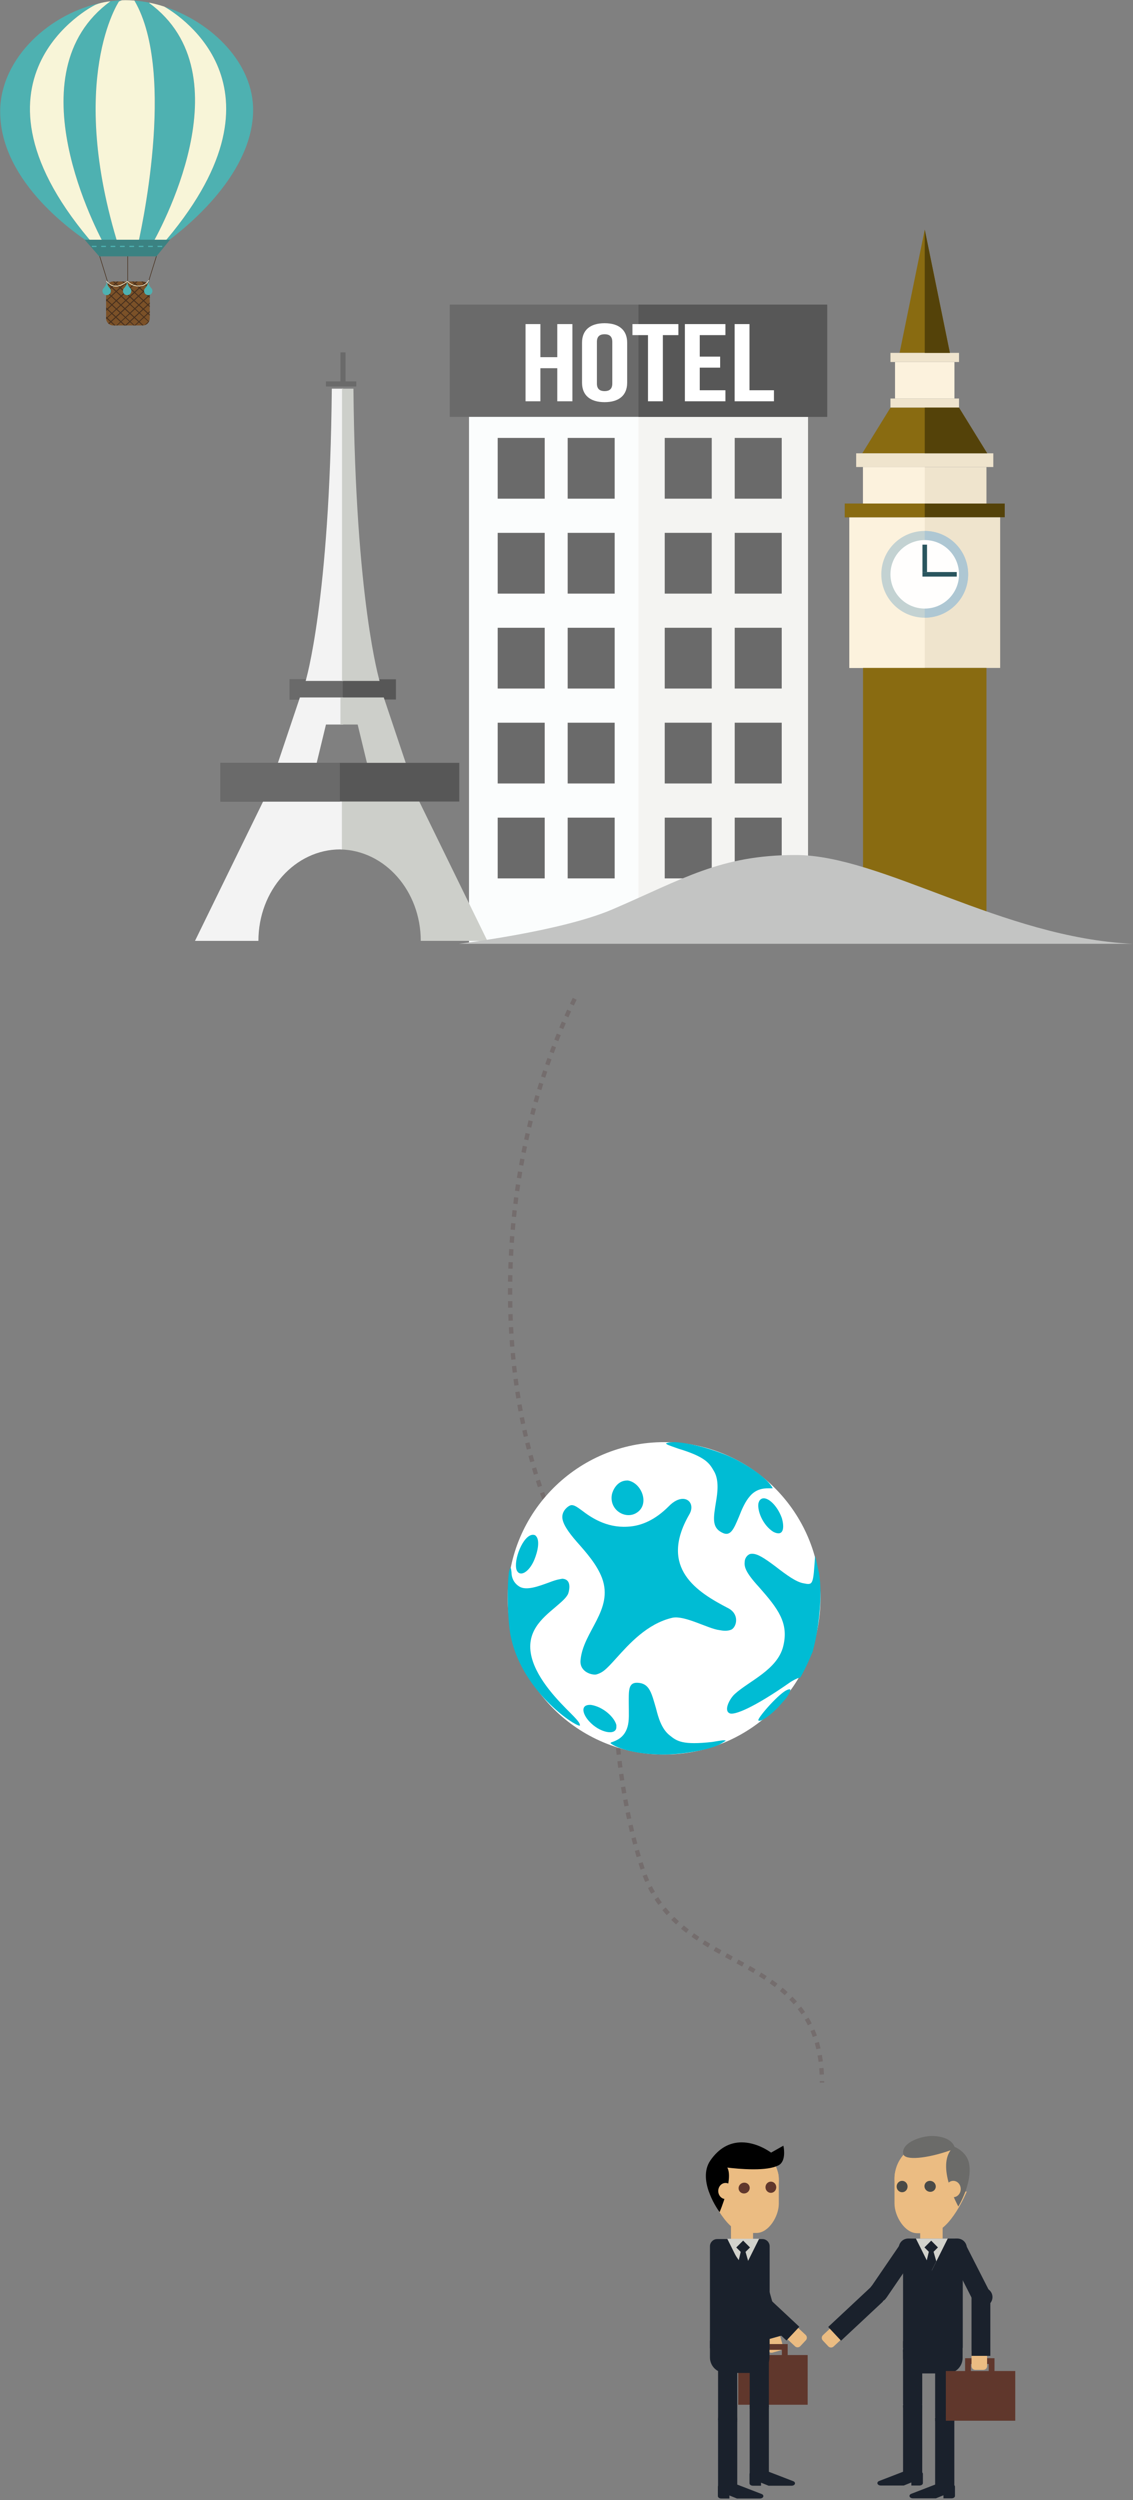 <?xml version="1.0" encoding="UTF-8"?>
<svg width="523px" height="1154px" viewBox="0 0 523 1154" version="1.1" xmlns="http://www.w3.org/2000/svg" xmlns:xlink="http://www.w3.org/1999/xlink">
    <rect x="0" y="0" width="523" height="1154" fill="#808080" stroke="none"/>
    <!-- Generator: Sketch 41.2 (35397) - http://www.bohemiancoding.com/sketch -->
    <title>Group 9</title>
    <desc>Created with Sketch.</desc>
    <defs>
        <path d="M144.364,69.752 C144.364,79.272 142.689,89.848 140.685,96.963 L140.384,97.566 C139.183,100.567 137.378,104.47 135.873,107.171 C135.573,107.774 135.269,108.37 134.969,108.673 C133.163,108.973 130.457,110.775 130.457,110.775 C113.312,122.781 104.593,126.082 102.488,125.182 C99.478,123.983 102.488,118.278 104.894,116.177 C111.511,110.172 124.444,105.07 127.15,94.262 C129.856,83.455 124.744,76.851 116.022,66.942 C109.405,59.742 109.105,57.337 109.405,54.936 C109.405,54.636 109.705,52.535 111.811,51.632 C112.146,51.56 112.484,51.522 112.833,51.522 C115.307,51.522 118.269,53.393 123.54,57.337 C128.956,61.54 133.163,64.545 136.473,65.144 C140.985,66.043 140.985,66.043 141.886,52.235 L141.886,52.535 C142.49,54.936 143.094,57.94 143.691,60.338 C144.159,63.218 144.364,66.42 144.364,69.752 L144.364,69.752 L144.364,69.752 Z M1.12819681e-11,70.875 C1.59143508e-06,66.843 0.168,62.998 0.524,60.038 C0.841,58.774 1.076,58.006 1.269,58.006 C1.445,58.006 1.587,58.622 1.728,60.038 C1.728,62.743 2.929,65.144 5.335,66.643 C8.646,68.744 14.662,66.346 18.87,64.841 C22.78,63.342 23.681,63.342 25.19,63.042 C30.298,63.342 27.896,69.947 27.896,69.947 C26.991,72.048 24.285,74.15 21.879,76.251 C15.863,81.353 8.045,87.658 11.051,99.368 C13.758,109.872 23.681,119.777 29.097,125.182 C33.308,129.385 33.308,129.985 33.308,130.887 C30.902,131.187 5.636,114.378 1.128,88.257 C0.398,83.712 9.76341267e-06,77.073 1.79702132e-10,70.876 L0,70.875 L1.12819681e-11,70.875 Z M73.01,0.599 C73.611,1.202 73.611,1.202 78.726,3.004 C91.656,6.904 93.165,9.908 95.267,13.508 C97.676,17.711 96.772,23.716 96.171,27.316 C94.966,34.823 94.065,39.326 98.877,41.727 C102.788,43.829 104.293,40.225 106.695,34.524 C108.204,30.62 109.705,27.316 111.811,24.919 C115.118,21.015 119.332,21.315 121.134,21.315 L122.339,21.315 C120.233,17.112 112.411,11.707 105.494,8.106 C97.372,3.903 84.442,0.3 77.221,2.27373675e-13 C76.02,2.27373675e-13 74.215,2.27373675e-13 73.01,0.599 L73.01,0.599 Z M48.047,24.316 C46.842,31.523 54.664,36.026 59.776,32.422 C65.492,28.519 61.882,18.914 55.565,17.711 C55.42,17.705 55.275,17.701 55.137,17.698 C50.332,17.698 48.34,22.566 48.047,24.316 L48.047,24.316 Z M116.022,27.316 C116.022,27.62 115.722,27.919 115.722,28.219 C115.118,31.819 117.827,38.424 122.639,41.428 C127.451,43.829 127.751,39.326 126.546,35.123 C124.738,29.928 120.882,25.921 118.19,25.921 C117.303,25.921 116.543,26.352 116.022,27.316 L116.022,27.316 Z M74.215,29.721 C68.499,35.423 62.182,38.723 55.265,39.026 C45.337,39.626 38.123,34.524 34.209,31.523 C32.103,30.017 30.602,28.819 29.097,29.118 C27.896,29.421 25.19,31.523 25.19,34.524 C25.19,37.524 27.896,41.428 31.807,45.931 C36.318,51.036 41.13,56.435 43.532,62.743 C48.948,77.453 34.813,87.358 33.608,100.567 C33.008,106.269 39.325,107.774 41.13,107.171 C43.836,106.269 45.041,105.369 50.149,99.664 C55.865,93.36 64.287,83.755 76.02,81.054 C81.732,79.851 92.561,86.159 97.676,86.755 C99.178,87.059 101.587,87.358 103.389,86.456 C105.794,84.954 106.999,79.252 101.587,76.551 C87.749,69.347 69.403,58.237 83.838,33.321 C85.985,29.621 84.207,26.176 80.807,26.176 C78.964,26.176 76.645,27.189 74.215,29.721 L74.215,29.721 Z M4.134,59.139 C5.636,62.443 9.85,60.038 12.253,54.337 C13.758,50.733 15.263,44.732 12.556,42.93 C12.253,42.816 11.945,42.761 11.638,42.761 C7.089,42.761 2.443,54.64 4.134,59.139 L4.134,59.139 Z M55.865,120.68 C55.865,124.883 56.169,128.486 55.265,131.487 C53.76,136.589 49.852,137.788 48.347,138.391 C48.047,138.391 47.443,138.691 47.443,138.994 C51.357,141.995 60.677,143.796 68.198,144.096 C77.221,144.696 90.755,142.594 97.072,139.893 C98.277,139.29 99.782,138.391 100.682,137.788 C99.782,137.492 99.782,137.492 94.366,138.391 C80.832,139.893 78.125,138.091 74.815,135.39 C70.904,132.39 69.403,126.684 68.499,123.081 C66.396,115.877 65.492,111.371 60.08,111.075 C59.918,111.064 59.759,111.057 59.607,111.057 C55.586,111.057 55.865,114.892 55.865,120.68 L55.865,120.68 Z M128.352,114.675 C124.144,117.079 114.821,127.883 115.722,128.486 C116.923,129.385 122.639,125.182 126.847,120.08 C129.556,117.379 131.061,114.075 130.157,114.075 C129.556,114.075 128.956,114.378 128.352,114.675 L128.352,114.675 Z M37.519,128.786 C42.331,134.191 50.149,135.69 50.149,131.487 L50.149,130.588 C49.248,126.984 44.136,122.182 38.424,121.279 C38.261,121.269 38.106,121.265 37.958,121.265 C33.388,121.265 34.606,125.589 37.519,128.786 L37.519,128.786 Z" id="path-1"></path>
    </defs>
    <g id="Page-1" stroke="none" stroke-width="1" fill="none" fill-rule="evenodd">
        <g id="Group-9">
            <g id="Group">
                <path d="M43.32,2.598 C44.591,1.85 46.409,1.359 47.955,1.05 C23.293,5.709 0.081,26.764 0.081,51.502 C0.081,84.506 35.54,108.553 44.158,113.914 C-23.609,36.641 43.32,2.598 43.32,2.598" id="Fill-9" fill="#4EB1B1"></path>
                <path d="M48.773,114.157 L54.865,114.128 C30.7,36.687 54.917,0.667 54.917,0.667 C55.402,0.437 55.877,0.261 56.337,0.124 C54.061,0.197 51.779,0.415 49.502,0.78 C50.377,0.649 50.967,0.595 50.967,0.595 C5.508,33.714 45.207,107.736 48.773,114.157" id="Fill-10" fill="#4EB1B1"></path>
                <path d="M63.403,114.093 L69.481,114.064 C73.303,107.467 114.161,34.386 68.792,1.327 C68.792,1.327 68.772,1.252 69.21,1.284 C66.795,0.782 64.365,0.437 61.954,0.252 C62.012,0.278 62.068,0.3 62.068,0.3 C81.783,34.051 64.432,109.7 63.403,114.093" id="Fill-11" fill="#4EB1B1"></path>
                <path d="M74.336,113.545 C83.235,107.317 116.197,82.214 116.84,51.502 C117.305,29.358 97.805,10.158 75.811,3.038 C83.535,7.463 136.983,41.836 74.336,113.545" id="Fill-12" fill="#4EB1B1"></path>
                <path d="M48.773,114.157 C45.207,107.736 5.508,33.714 50.967,0.595 C50.967,0.595 50.377,0.649 49.502,0.78 C48.987,0.862 48.471,0.953 47.955,1.05 C46.409,1.359 44.591,1.85 43.32,2.598 C43.32,2.598 -23.609,36.641 44.158,113.914 C44.311,114.011 44.443,114.093 44.578,114.174 L48.773,114.157" id="Fill-13" fill="#F8F5D8"></path>
                <path d="M68.792,1.327 C114.161,34.386 73.303,107.467 69.481,114.064 L73.492,114.05 L73.435,114.167 C73.701,113.989 74.001,113.778 74.336,113.545 C136.983,41.836 83.535,7.463 75.811,3.038 C73.626,2.33 71.427,1.743 69.21,1.284 C68.772,1.252 68.792,1.327 68.792,1.327" id="Fill-14" fill="#F8F5D8"></path>
                <path d="M54.865,114.128 L63.403,114.093 C64.432,109.7 81.783,34.051 62.068,0.3 C62.068,0.3 62.012,0.278 61.954,0.252 C60.618,0.149 59.285,0.081 57.962,0.081 C57.42,0.081 56.878,0.108 56.337,0.124 C55.877,0.261 55.402,0.437 54.917,0.667 C54.917,0.667 30.7,36.687 54.865,114.128" id="Fill-15" fill="#F8F5D8"></path>
                <polyline id="Fill-16" fill="#47301E" points="73.579 114.259 73.305 114.259 68.178 130.745 68.457 130.745 73.598 114.216 73.579 114.259"></polyline>
                <polyline id="Fill-17" fill="#47301E" points="44.998 114.485 44.721 114.485 49.803 130.972 50.082 130.972 44.998 114.485"></polyline>
                <polygon id="Fill-18" fill="#47301E" points="58.809 130.822 59.074 130.822 59.074 114.335 58.809 114.335"></polygon>
                <polyline id="Fill-19" fill="#3B8282" points="72.207 118.328 45.801 118.328 39.098 110.657 78.48 110.657 72.207 118.328"></polyline>
                <path d="M42.401,114.024 L44.567,114.024 L44.567,113.461 L42.401,113.461 L42.401,114.024 Z M46.731,114.024 L48.896,114.024 L48.896,113.461 L46.731,113.461 L46.731,114.024 Z M51.061,114.024 L53.226,114.024 L53.226,113.461 L51.061,113.461 L51.061,114.024 Z M55.391,114.024 L57.557,114.024 L57.557,113.461 L55.391,113.461 L55.391,114.024 Z M59.722,114.024 L61.886,114.024 L61.886,113.461 L59.722,113.461 L59.722,114.024 Z M64.052,114.024 L66.216,114.024 L66.216,113.461 L64.052,113.461 L64.052,114.024 Z M68.381,114.024 L70.546,114.024 L70.546,113.461 L68.381,113.461 L68.381,114.024 Z M72.711,114.024 L74.876,114.024 L74.876,113.461 L72.711,113.461 L72.711,114.024 Z" id="Fill-20" fill="#4EB1B1"></path>
                <path d="M69.128,146.932 C69.128,148.749 67.646,150.235 65.834,150.235 L52.269,150.235 C50.458,150.235 48.975,148.749 48.975,146.932 L48.975,133.219 C48.975,131.402 50.458,129.915 52.269,129.915 L65.834,129.915 C67.646,129.915 69.128,131.402 69.128,133.219 L69.128,146.932" id="Fill-21" fill="#7B5128"></path>
                <path d="M66.265,134.248 C65.751,133.772 65.237,133.299 64.721,132.821 C65.328,132.253 65.931,131.688 66.53,131.129 C67.051,131.609 67.571,132.085 68.089,132.562 C67.487,133.12 66.877,133.682 66.265,134.248 Z M67.496,136 C67.733,136.221 67.967,136.44 68.203,136.661 C67.547,137.27 66.889,137.881 66.229,138.496 C65.578,137.89 64.923,137.281 64.264,136.668 C64.923,136.052 65.579,135.438 66.232,134.826 C66.654,135.218 67.077,135.611 67.496,136 Z M67.97,140.689 C67.531,141.096 67.089,141.502 66.649,141.909 C66.483,142.063 66.319,142.214 66.154,142.367 C65.587,141.842 65.019,141.313 64.444,140.776 C64.718,140.523 64.99,140.271 65.264,140.017 C65.593,139.713 65.924,139.409 66.253,139.104 C66.83,139.637 67.402,140.165 67.97,140.689 Z M67.976,144.649 C67.455,145.137 66.935,145.625 66.414,146.112 C65.818,145.556 65.211,144.989 64.599,144.417 C65.117,143.936 65.634,143.452 66.154,142.969 C66.77,143.536 67.379,144.096 67.976,144.649 Z M64.166,148.221 C64.151,148.207 64.137,148.195 64.123,148.181 C63.534,147.637 62.938,147.082 62.337,146.523 C62.442,146.425 62.546,146.328 62.653,146.231 C63.206,145.715 63.765,145.194 64.325,144.673 C64.942,145.241 65.553,145.802 66.155,146.355 C65.489,146.98 64.824,147.603 64.166,148.221 Z M62.105,150.152 C62.088,150.136 62.071,150.121 62.056,150.106 C61.466,149.557 60.869,148.998 60.265,148.436 C60.842,147.903 61.426,147.365 62.013,146.822 C62.619,147.379 63.218,147.931 63.808,148.476 C63.821,148.49 63.836,148.503 63.849,148.515 C63.264,149.067 62.682,149.611 62.105,150.152 Z M59.928,148.121 C59.36,147.592 58.788,147.057 58.211,146.52 C58.786,145.994 59.365,145.462 59.951,144.924 C60.531,145.457 61.106,145.987 61.677,146.512 C61.088,147.052 60.505,147.59 59.928,148.121 Z M58.11,149.791 C58.006,149.887 57.905,149.98 57.801,150.075 C57.232,149.546 56.658,149.011 56.077,148.47 C56.397,148.179 56.722,147.886 57.048,147.588 C57.336,147.323 57.629,147.054 57.922,146.788 C58.501,147.321 59.08,147.851 59.649,148.376 C59.13,148.853 58.617,149.326 58.11,149.791 Z M54.9,147.375 C54.541,147.043 54.177,146.707 53.816,146.373 C53.936,146.261 54.055,146.151 54.177,146.039 C54.659,145.595 55.148,145.141 55.64,144.688 C56.307,145.302 56.972,145.914 57.631,146.52 C57.016,147.095 56.408,147.664 55.81,148.221 C55.508,147.94 55.204,147.658 54.9,147.375 Z M53.47,146.055 C52.957,145.58 52.441,145.104 51.924,144.627 C52.265,144.318 52.609,144.006 52.956,143.69 C53.219,143.446 53.487,143.201 53.756,142.957 C54.269,143.429 54.785,143.902 55.298,144.374 C54.805,144.826 54.316,145.277 53.834,145.72 C53.712,145.832 53.592,145.943 53.47,146.055 Z M51.154,148.184 C50.637,147.703 50.12,147.223 49.601,146.739 C50.249,146.151 50.916,145.545 51.595,144.926 C52.112,145.406 52.625,145.882 53.14,146.358 C52.464,146.98 51.802,147.589 51.154,148.184 Z M50.731,143.526 C50.429,143.248 50.127,142.972 49.826,142.695 C50.173,142.371 50.523,142.045 50.878,141.716 C51.131,141.481 51.388,141.243 51.645,141.005 C52.175,141.496 52.707,141.988 53.238,142.479 C53.314,142.551 53.391,142.62 53.466,142.689 C52.853,143.261 52.248,143.825 51.656,144.379 C51.347,144.095 51.039,143.81 50.731,143.526 Z M49.647,138.544 C50.214,138.021 50.789,137.491 51.367,136.958 C51.394,136.982 51.419,137.008 51.446,137.032 C52.079,137.622 52.718,138.215 53.358,138.811 C52.784,139.348 52.213,139.88 51.651,140.406 C50.979,139.783 50.312,139.162 49.647,138.544 Z M49.553,134.702 C49.721,134.547 49.889,134.392 50.059,134.236 C50.547,133.781 51.038,133.323 51.529,132.865 C52.113,133.408 52.699,133.955 53.293,134.507 C53.311,134.524 53.33,134.542 53.349,134.56 C52.693,135.175 52.038,135.788 51.389,136.397 C50.772,135.828 50.158,135.261 49.553,134.702 Z M53.4,131.124 C53.995,131.684 54.599,132.25 55.204,132.82 C54.697,133.296 54.189,133.773 53.68,134.248 C53.662,134.232 53.644,134.215 53.627,134.197 C53.034,133.645 52.448,133.095 51.866,132.552 C52.376,132.077 52.887,131.601 53.4,131.124 Z M55.524,133.119 C55.566,133.158 55.607,133.196 55.648,133.235 C56.26,133.804 56.877,134.377 57.494,134.953 C56.982,135.427 56.475,135.9 55.968,136.372 C55.305,135.758 54.646,135.145 53.989,134.535 C54.501,134.064 55.013,133.592 55.524,133.119 Z M57.646,131.152 C58.3,131.76 58.958,132.372 59.62,132.985 C59.323,133.259 59.026,133.534 58.729,133.809 C58.425,134.091 58.122,134.372 57.818,134.654 C57.155,134.041 56.495,133.432 55.84,132.828 C56.443,132.269 57.044,131.71 57.646,131.152 Z M61.752,134.955 C61.448,135.239 61.142,135.525 60.839,135.811 C60.545,136.083 60.254,136.356 59.961,136.629 C59.359,136.074 58.757,135.519 58.157,134.966 C58.459,134.684 58.761,134.401 59.063,134.118 C59.359,133.842 59.654,133.565 59.95,133.29 C60.549,133.845 61.151,134.4 61.752,134.955 Z M62.259,131.135 C62.617,131.471 62.977,131.805 63.337,132.143 C63.578,132.364 63.817,132.587 64.059,132.81 C63.404,133.418 62.745,134.029 62.088,134.643 C61.487,134.086 60.888,133.528 60.289,132.974 C60.948,132.359 61.605,131.745 62.259,131.135 Z M62.147,138.647 C62.331,138.475 62.512,138.306 62.695,138.137 C63.111,137.749 63.526,137.358 63.94,136.971 C64.602,137.581 65.259,138.189 65.912,138.79 C65.586,139.096 65.258,139.403 64.932,139.709 C64.658,139.963 64.387,140.217 64.114,140.471 C63.463,139.867 62.808,139.257 62.147,138.647 Z M62.563,142.517 C63.076,142.04 63.592,141.566 64.11,141.087 C64.687,141.617 65.26,142.146 65.829,142.668 C65.308,143.15 64.788,143.632 64.272,144.111 C63.706,143.586 63.136,143.054 62.563,142.517 Z M61.099,143.872 C61.487,143.511 61.881,143.148 62.273,142.786 C62.851,143.318 63.426,143.846 63.995,144.368 C63.435,144.887 62.873,145.407 62.319,145.921 C62.213,146.019 62.108,146.115 62.002,146.212 C61.436,145.686 60.863,145.153 60.286,144.616 C60.558,144.368 60.827,144.12 61.099,143.872 Z M58.008,142.499 C58.131,142.387 58.254,142.273 58.377,142.159 C58.907,141.665 59.44,141.168 59.973,140.671 C60.636,141.28 61.296,141.887 61.951,142.49 C61.29,143.108 60.63,143.722 59.978,144.331 C59.326,143.723 58.669,143.113 58.008,142.499 Z M57.666,142.816 C58.328,143.428 58.989,144.037 59.644,144.641 C59.065,145.183 58.49,145.72 57.922,146.249 C57.267,145.638 56.607,145.023 55.946,144.405 C56.512,143.88 57.088,143.35 57.666,142.816 Z M55.798,141.081 C56.308,141.557 56.819,142.032 57.33,142.505 C56.752,143.038 56.176,143.567 55.608,144.089 C55.098,143.614 54.588,143.138 54.077,142.661 C54.644,142.14 55.218,141.613 55.798,141.081 Z M53.685,139.115 C54.286,139.675 54.89,140.237 55.492,140.797 C54.919,141.334 54.349,141.865 53.787,142.391 C53.712,142.32 53.637,142.251 53.562,142.18 C53.031,141.688 52.5,141.195 51.97,140.703 C52.535,140.179 53.108,139.65 53.685,139.115 Z M53.68,138.509 C53.01,137.892 52.344,137.277 51.681,136.667 C52.335,136.062 52.995,135.454 53.656,134.843 C54.315,135.451 54.977,136.063 55.64,136.679 C54.982,137.292 54.328,137.903 53.68,138.509 Z M57.628,138.514 C57.68,138.562 57.733,138.61 57.786,138.659 C57.127,139.273 56.474,139.883 55.825,140.488 C55.219,139.93 54.614,139.372 54.01,138.815 C54.662,138.212 55.319,137.604 55.981,136.991 C56.529,137.499 57.077,138.005 57.628,138.514 Z M58.107,138.36 C58.054,138.312 58.003,138.262 57.951,138.215 C57.402,137.704 56.855,137.196 56.307,136.688 C56.814,136.216 57.324,135.742 57.833,135.267 C58.43,135.824 59.03,136.381 59.629,136.938 C59.121,137.414 58.612,137.887 58.107,138.36 Z M59.642,140.366 C59.107,140.861 58.574,141.358 58.043,141.849 C57.919,141.964 57.796,142.077 57.672,142.192 C57.161,141.719 56.648,141.246 56.135,140.773 C56.423,140.506 56.715,140.241 57.006,139.973 C57.37,139.635 57.739,139.294 58.107,138.954 C58.62,139.426 59.132,139.897 59.642,140.366 Z M61.484,138.662 C60.972,139.136 60.461,139.61 59.952,140.08 C59.445,139.607 58.936,139.132 58.427,138.658 C58.936,138.189 59.445,137.717 59.956,137.243 C60.465,137.719 60.974,138.191 61.484,138.662 Z M63.781,140.782 C63.266,141.263 62.752,141.742 62.242,142.219 C61.592,141.611 60.937,141 60.279,140.387 C60.788,139.913 61.297,139.439 61.809,138.963 C62.469,139.573 63.125,140.18 63.781,140.782 Z M60.291,136.933 C60.585,136.661 60.878,136.391 61.171,136.119 C61.479,135.835 61.786,135.551 62.094,135.267 C62.605,135.739 63.115,136.21 63.626,136.68 C63.209,137.066 62.791,137.451 62.373,137.836 C62.19,138.006 62.007,138.176 61.823,138.346 C61.314,137.876 60.804,137.405 60.291,136.933 Z M64.397,133.123 C64.911,133.601 65.423,134.077 65.934,134.551 C65.277,135.157 64.616,135.767 63.953,136.378 C63.444,135.906 62.936,135.433 62.426,134.958 C63.086,134.346 63.745,133.733 64.397,133.123 Z M68.678,132.537 C68.776,132.444 68.872,132.354 68.97,132.263 C68.93,132.131 68.891,132 68.835,131.875 C68.69,132.009 68.546,132.143 68.399,132.278 C67.884,131.796 67.367,131.313 66.849,130.832 C67.031,130.661 67.21,130.495 67.39,130.326 C67.25,130.251 67.108,130.182 66.957,130.127 C66.813,130.26 66.67,130.392 66.524,130.527 C66.514,130.517 66.502,130.507 66.491,130.495 C66.283,130.304 66.076,130.111 65.869,129.919 C65.857,129.918 65.846,129.915 65.834,129.915 L65.214,129.915 C65.532,130.209 65.85,130.502 66.168,130.796 C66.179,130.806 66.19,130.817 66.201,130.826 C65.6,131.383 64.994,131.944 64.384,132.509 C64.142,132.286 63.902,132.064 63.659,131.84 C63.298,131.509 62.935,131.176 62.572,130.843 C62.906,130.531 63.236,130.224 63.566,129.915 L62.939,129.915 C62.925,129.928 62.909,129.942 62.895,129.956 C62.683,130.152 62.466,130.353 62.253,130.549 C62.022,130.338 61.793,130.127 61.563,129.915 L60.949,129.915 C61.28,130.223 61.609,130.529 61.939,130.838 C61.283,131.447 60.623,132.057 59.96,132.67 C59.297,132.058 58.635,131.447 57.979,130.843 C58.314,130.531 58.645,130.224 58.979,129.915 L58.319,129.915 C58.095,130.123 57.874,130.331 57.649,130.54 C57.42,130.329 57.198,130.124 56.97,129.915 L56.316,129.915 C56.649,130.226 56.98,130.534 57.318,130.848 C56.717,131.407 56.117,131.968 55.515,132.53 C54.903,131.964 54.295,131.404 53.694,130.849 C53.924,130.638 54.149,130.426 54.377,130.213 C54.483,130.114 54.589,130.014 54.697,129.915 L54.052,129.915 C53.825,130.127 53.597,130.338 53.369,130.549 C53.137,130.335 52.912,130.127 52.682,129.915 L52.269,129.915 C52.219,129.915 52.174,129.928 52.124,129.93 C52.441,130.225 52.755,130.521 53.076,130.821 C52.562,131.297 52.051,131.771 51.538,132.245 C51.026,131.765 50.522,131.291 50.019,130.822 C49.905,130.929 49.807,131.047 49.71,131.169 C50.203,131.628 50.698,132.09 51.201,132.558 C50.708,133.015 50.214,133.471 49.726,133.926 C49.556,134.083 49.386,134.238 49.217,134.393 C49.136,134.318 49.057,134.245 48.975,134.17 L48.975,135.237 C49.069,135.15 49.161,135.065 49.256,134.977 C49.857,135.542 50.465,136.113 51.079,136.688 C50.505,137.225 49.934,137.759 49.371,138.288 C49.326,138.248 49.281,138.206 49.237,138.165 C49.148,138.082 49.062,138.002 48.975,137.919 L48.975,138.538 C48.997,138.559 49.018,138.579 49.04,138.598 C49.018,138.619 48.997,138.64 48.975,138.659 L48.975,139.165 C49.089,139.06 49.199,138.958 49.313,138.852 C49.981,139.47 50.651,140.087 51.325,140.71 C51.069,140.949 50.814,141.189 50.56,141.423 C50.207,141.755 49.857,142.081 49.51,142.404 C49.331,142.24 49.153,142.077 48.975,141.912 L48.975,142.487 C49.05,142.558 49.123,142.627 49.198,142.696 C49.122,142.768 49.052,142.837 48.975,142.909 L48.975,143.484 C49.155,143.318 49.327,143.158 49.51,142.987 C49.809,143.267 50.108,143.545 50.409,143.825 C50.716,144.111 51.023,144.396 51.331,144.682 C50.659,145.309 50.002,145.921 49.363,146.518 C49.234,146.398 49.104,146.278 48.975,146.157 L48.975,146.777 C48.993,146.792 49.012,146.81 49.029,146.826 L49.03,146.827 C49.012,146.846 48.994,146.861 48.975,146.88 L48.975,146.932 C48.975,147.051 48.997,147.163 49.01,147.278 C49.095,147.2 49.178,147.126 49.267,147.045 C49.787,147.526 50.307,148.006 50.827,148.485 C50.53,148.757 50.249,149.015 49.961,149.281 C50.076,149.395 50.204,149.494 50.334,149.59 C50.615,149.33 50.891,149.076 51.179,148.809 C51.698,149.288 52.211,149.762 52.726,150.235 L53.36,150.235 C52.744,149.664 52.126,149.088 51.504,148.509 C52.149,147.912 52.811,147.302 53.483,146.679 C53.846,147.014 54.208,147.35 54.566,147.683 C54.87,147.967 55.174,148.251 55.475,148.533 C54.852,149.113 54.245,149.681 53.649,150.235 L54.137,150.235 C54.662,149.76 55.194,149.275 55.739,148.78 C56.262,149.27 56.781,149.755 57.295,150.235 L58.316,150.235 C58.36,150.195 58.406,150.154 58.452,150.111 C58.958,149.643 59.473,149.168 59.99,148.69 C60.558,149.211 61.119,149.727 61.673,150.235 L62.569,150.235 C63.09,149.756 63.614,149.273 64.142,148.785 C64.677,149.278 65.201,149.761 65.721,150.235 L65.834,150.235 C65.991,150.235 66.141,150.211 66.293,150.19 C65.692,149.634 65.082,149.07 64.459,148.492 C65.123,147.879 65.793,147.261 66.465,146.641 C67.141,147.261 67.803,147.871 68.456,148.467 C67.866,149.015 67.283,149.561 66.702,150.105 C67.739,149.817 68.567,149.038 68.926,148.029 C68.85,148.101 68.773,148.172 68.696,148.242 C68.051,147.642 67.394,147.027 66.723,146.401 C67.248,145.917 67.774,145.432 68.3,144.946 C68.581,145.205 68.851,145.452 69.128,145.708 L69.128,145.129 C68.955,144.969 68.791,144.816 68.615,144.654 C68.787,144.495 68.957,144.337 69.128,144.178 L69.128,143.574 C68.849,143.834 68.571,144.093 68.292,144.354 C67.696,143.8 67.089,143.237 66.478,142.668 C66.642,142.514 66.807,142.363 66.97,142.208 C67.408,141.798 67.847,141.388 68.285,140.979 C68.57,141.242 68.846,141.497 69.128,141.756 L69.128,141.215 C68.945,141.043 68.766,140.875 68.581,140.701 C68.764,140.531 68.946,140.361 69.128,140.19 L69.128,139.622 C68.842,139.885 68.558,140.147 68.271,140.411 C67.708,139.882 67.14,139.348 66.566,138.812 C67.229,138.198 67.886,137.586 68.539,136.975 C68.738,137.161 68.931,137.342 69.128,137.527 L69.128,136.899 C69.044,136.819 68.96,136.743 68.874,136.663 C68.959,136.583 69.044,136.505 69.128,136.426 L69.128,135.804 C68.931,135.987 68.737,136.167 68.538,136.351 C68.303,136.131 68.067,135.911 67.83,135.69 C67.408,135.303 66.984,134.909 66.56,134.519 C67.169,133.949 67.772,133.383 68.372,132.823 C68.625,133.056 68.876,133.286 69.128,133.518 L69.128,133.219 C69.128,133.121 69.108,133.027 69.098,132.93 C68.958,132.799 68.818,132.669 68.678,132.537 L68.678,132.537 Z" id="Fill-22" fill="#47301E"></path>
                <path d="M59.985,132.86 L59.99,132.857 C58.929,131.863 58.682,129.936 58.682,129.936 C58.788,131.284 57.445,132.809 57.445,132.809 L57.447,132.809 C57.022,133.166 56.751,133.7 56.751,134.299 C56.751,135.374 57.619,136.243 58.689,136.243 C59.757,136.243 60.624,135.374 60.624,134.299 C60.624,133.727 60.378,133.215 59.985,132.86" id="Fill-23" fill="#4EB1B1"></path>
                <path d="M50.541,132.861 L50.547,132.857 C49.487,131.863 49.239,129.936 49.239,129.936 C49.342,131.284 48.001,132.81 48.001,132.81 L48.003,132.81 C47.579,133.166 47.306,133.7 47.306,134.3 C47.306,135.375 48.176,136.243 49.245,136.243 C50.313,136.243 51.181,135.375 51.181,134.3 C51.181,133.727 50.934,133.215 50.541,132.861" id="Fill-24" fill="#4EB1B1"></path>
                <path d="M69.726,132.861 L69.731,132.858 C68.671,131.865 68.423,129.937 68.423,129.937 C68.528,131.283 67.185,132.809 67.185,132.809 L67.187,132.809 C66.763,133.167 66.491,133.7 66.491,134.3 C66.491,135.374 67.36,136.243 68.429,136.243 C69.499,136.243 70.364,135.374 70.364,134.3 C70.364,133.727 70.118,133.215 69.726,132.861" id="Fill-25" fill="#4EB1B1"></path>
                <path d="M68.539,129.257 C67.998,130.557 66.744,131.474 65.103,131.776 C62.89,132.185 60.463,131.392 58.924,129.759 L58.813,129.863 L58.723,129.742 C53.594,133.634 50.851,131.548 49.233,129.638 L49.003,129.836 C50.372,131.451 51.858,132.258 53.519,132.258 C55.102,132.258 56.845,131.522 58.8,130.058 C60.127,131.408 62.037,132.185 63.936,132.185 C64.346,132.185 64.756,132.149 65.157,132.076 C66.902,131.754 68.237,130.771 68.818,129.373 L68.539,129.257" id="Fill-26" fill="#F8F5D8"></path>
            </g>
            <path d="M161.415,511.354 C161.181,648.862 270.801,785.487 337.391,753.373 C360.317,742.317 359.477,722.413 330.367,700.88 C264.399,688.741 312.884,804.809 366.099,859.095 C403.045,896.786 455.808,854.648 483.308,910.967" id="Path" stroke="#746D6D" stroke-width="2" stroke-dasharray="3" transform="translate(322.361, 711.161) rotate(26) translate(-322.361, -711.161) "></path>
            <g id="Group-10" transform="translate(325.659, 985.919)">
                <g id="Group-5" transform="translate(53.675, 0)">
                    <path d="M67.126,19.948 C67,29.204 59.387,36.605 50.122,36.479 C40.857,36.353 33.449,28.748 33.575,19.492 C33.701,10.236 41.314,2.835 50.579,2.961 C59.845,3.087 67.252,10.692 67.126,19.948" id="Fill-116" fill="#EBBC82"></path>
                    <path d="M57.825,31.21 C57.825,36.996 53.129,44.886 47.338,44.886 L44.061,44.886 C38.268,44.886 33.573,36.996 33.573,31.21 L33.573,19.352 C33.573,13.567 38.268,8.877 44.061,8.877 L47.338,8.877 C53.129,8.877 57.825,13.567 57.825,19.352 L57.825,31.21" id="Fill-117" fill="#EBBC82"></path>
                    <path d="M66.933,25.644 C66.933,25.644 59.456,44.049 50.377,44.85 C41.297,45.65 50.645,26.444 50.645,26.444 L66.933,25.644" id="Fill-118" fill="#EBBC82"></path>
                    <path d="M55.792,50.803 C55.792,51.477 55.245,52.022 54.571,52.022 L46.642,52.022 C45.968,52.022 45.422,51.477 45.422,50.803 L45.422,39.685 C45.422,39.012 45.968,38.466 46.642,38.466 L54.571,38.466 C55.245,38.466 55.792,39.012 55.792,39.685 L55.792,50.803" id="Fill-119" fill="#EBBC82"></path>
                    <polygon id="Fill-121" fill="#EBBC82" points="38.51 35.507 45.987 35.507 45.987 37.641 38.51 37.641"></polygon>
                    <path d="M63.039,32.563 C63.039,32.563 53.24,15.125 59.47,6.59 C48.967,10.324 38.107,11.569 37.573,8.191 C36.755,3.021 46.152,-0.206 51.459,0.01 C60.182,0.366 61.251,4.989 61.251,4.989 C61.251,4.989 67.023,7.199 68.016,12.814 C69.617,21.883 63.039,32.563 63.039,32.563" id="Fill-122" fill="#6B6B69"></path>
                    <path d="M64.141,24.488 C64.141,26.574 62.603,28.265 60.706,28.265 C58.81,28.265 57.272,26.574 57.272,24.488 C57.272,22.403 58.81,20.713 60.706,20.713 C62.603,20.713 64.141,22.403 64.141,24.488" id="Fill-123" fill="#EBBC82"></path>
                    <path d="M34.561,23.373 C34.577,24.825 35.721,25.99 37.116,25.974 C38.511,25.957 39.628,24.767 39.611,23.314 C39.595,21.86 38.451,20.696 37.056,20.713 C35.661,20.729 34.544,21.919 34.561,23.373" id="Fill-124" fill="#494A47"></path>
                    <path d="M51.021,20.94 C49.688,20.361 48.156,20.927 47.6,22.204 C47.043,23.482 47.673,24.988 49.008,25.566 C50.342,26.146 51.874,25.579 52.43,24.302 C52.985,23.024 52.356,21.52 51.021,20.94" id="Fill-125" fill="#494A47"></path>
                    <path d="M5.471,97.18 C4.767,97.838 3.663,97.802 3.005,97.1 L0.471,94.394 C-0.188,93.691 -0.151,92.588 0.553,91.93 L5.543,87.266 C6.248,86.608 7.352,86.645 8.01,87.348 L10.544,90.052 C11.203,90.756 11.166,91.858 10.462,92.516 L5.471,97.18" id="Fill-127" fill="#EBBC82"></path>
                    <polyline id="Fill-128" fill="#1A212C" points="28.299 76.368 8.902 94.498 2.962 88.158 22.36 70.028 28.299 76.368"></polyline>
                    <path d="M29.244,69.431 C30.885,71.182 30.793,73.93 29.041,75.568 C27.288,77.206 24.537,77.115 22.897,75.364 C21.257,73.613 21.347,70.865 23.1,69.227 C24.854,67.589 27.604,67.68 29.244,69.431" id="Fill-129" fill="#1A212C"></path>
                    <polyline id="Fill-130" fill="#1A212C" points="22.711 69.721 36.657 49.316 43.837 54.213 29.89 74.619 22.711 69.721"></polyline>
                    <path d="M23.619,75.983 C21.637,74.631 21.128,71.929 22.481,69.949 C23.835,67.969 26.54,67.46 28.523,68.812 C30.504,70.165 31.014,72.866 29.66,74.846 C28.306,76.826 25.602,77.335 23.619,75.983" id="Fill-131" fill="#1A212C"></path>
                    <path d="M37.444,55.271 C35.461,53.919 34.952,51.217 36.306,49.237 C37.659,47.256 40.364,46.747 42.347,48.1 C44.329,49.453 44.839,52.154 43.484,54.134 C42.13,56.114 39.426,56.623 37.444,55.271" id="Fill-132" fill="#1A212C"></path>
                    <polygon id="Fill-133" fill="#1A212C" points="37.523 98.631 46.378 98.631 46.378 123.819 37.523 123.819"></polygon>
                    <path d="M41.951,129.175 C39.506,129.175 37.523,127.196 37.523,124.753 C37.523,122.311 39.506,120.33 41.951,120.33 C44.396,120.33 46.378,122.311 46.378,124.753 C46.378,127.196 44.396,129.175 41.951,129.175" id="Fill-134" fill="#1A212C"></path>
                    <path d="M41.951,103.53 C39.506,103.53 37.523,101.551 37.523,99.108 C37.523,96.666 39.506,94.686 41.951,94.686 C44.396,94.686 46.378,96.666 46.378,99.108 C46.378,101.551 44.396,103.53 41.951,103.53" id="Fill-135" fill="#1A212C"></path>
                    <polygon id="Fill-136" fill="#1A212C" points="37.523 125.262 46.378 125.262 46.378 156.302 37.523 156.302"></polygon>
                    <path d="M41.951,120.33 C44.396,120.33 46.378,122.311 46.378,124.753 C46.378,127.196 44.396,129.175 41.951,129.175 C39.506,129.175 37.523,127.196 37.523,124.753 C37.523,122.311 39.506,120.33 41.951,120.33" id="Fill-137" fill="#1A212C"></path>
                    <path d="M45.114,154.851 L38.285,154.851 C38.024,154.851 37.767,154.898 37.539,154.985 L26.492,159.252 C25.863,159.495 25.546,160.011 25.722,160.504 C25.898,160.997 26.522,161.342 27.237,161.342 L37.873,161.342 L41.352,159.937 L41.352,161.342 L45.114,161.342 C45.977,161.342 46.677,160.844 46.677,160.23 L46.677,155.963 C46.677,155.349 45.977,154.851 45.114,154.851" id="Fill-138" fill="#1A212C"></path>
                    <path d="M65.081,50.679 C65.081,48.836 63.585,47.343 61.741,47.343 L40.863,47.343 C39.018,47.343 37.523,48.836 37.523,50.679 L37.523,97.772 L65.081,97.772 L65.081,50.679" id="Fill-139" fill="#1A212C"></path>
                    <path d="M37.523,94.686 L37.523,102.445 C37.523,106.401 40.733,109.609 44.694,109.609 L57.841,109.609 C61.802,109.609 65.013,106.401 65.013,102.445 L65.013,94.686 L37.523,94.686" id="Fill-140" fill="#1A212C"></path>
                    <polygon id="Fill-141" fill="#1A212C" points="52.334 104.549 61.19 104.549 61.19 129.737 52.334 129.737"></polygon>
                    <path d="M56.762,135.093 C54.317,135.093 52.334,133.113 52.334,130.671 C52.334,128.229 54.317,126.248 56.762,126.248 C59.207,126.248 61.19,128.229 61.19,130.671 C61.19,133.113 59.207,135.093 56.762,135.093" id="Fill-142" fill="#1A212C"></path>
                    <path d="M56.762,109.449 C54.317,109.449 52.334,107.469 52.334,105.027 C52.334,102.584 54.317,100.604 56.762,100.604 C59.208,100.604 61.19,102.584 61.19,105.027 C61.19,107.469 59.208,109.449 56.762,109.449" id="Fill-143" fill="#1A212C"></path>
                    <polygon id="Fill-144" fill="#1A212C" points="52.334 131.18 61.19 131.18 61.19 162.22 52.334 162.22"></polygon>
                    <path d="M56.762,126.248 C59.207,126.248 61.19,128.228 61.19,130.671 C61.19,133.113 59.207,135.093 56.762,135.093 C54.317,135.093 52.334,133.113 52.334,130.671 C52.334,128.228 54.317,126.248 56.762,126.248" id="Fill-145" fill="#1A212C"></path>
                    <path d="M59.926,160.769 L53.097,160.769 C52.836,160.769 52.579,160.815 52.351,160.904 L41.303,165.171 C40.674,165.414 40.358,165.928 40.533,166.422 C40.709,166.915 41.334,167.26 42.049,167.26 L52.684,167.26 L56.164,165.855 L56.164,167.26 L59.926,167.26 C60.789,167.26 61.489,166.763 61.489,166.148 L61.489,161.882 C61.489,161.267 60.789,160.769 59.926,160.769" id="Fill-146" fill="#1A212C"></path>
                    <polyline id="Fill-147" fill="#D2D2CC" points="58.152 47.343 43.448 47.343 50.8 62.071 58.152 47.343"></polyline>
                    <polyline id="Fill-148" fill="#1A212C" points="52.878 57.89 51.605 53.458 53.625 51.44 50.512 48.329 47.397 51.44 49.419 53.458 48.295 58.159 50.512 62.604 52.878 57.89"></polyline>
                    <polygon id="Fill-149" fill="#60372C" points="57.272 108.494 89.317 108.494 89.317 131.433 57.272 131.433"></polygon>
                    <polyline id="Fill-150" fill="#60372C" points="77.067 108.711 77.067 105.246 68.83 105.246 68.83 108.711 66.159 108.711 66.159 102.577 79.739 102.577 79.739 108.711 77.067 108.711"></polyline>
                    <path d="M76.319,106.215 C76.319,107.178 75.538,107.958 74.575,107.958 L70.866,107.958 C69.902,107.958 69.121,107.178 69.121,106.215 L69.121,99.388 C69.121,98.425 69.902,97.645 70.866,97.645 L74.575,97.645 C75.538,97.645 76.319,98.425 76.319,99.388 L76.319,106.215" id="Fill-151" fill="#EBBC82"></path>
                    <polygon id="Fill-152" fill="#1A212C" points="69.121 74.96 77.814 74.96 77.814 101.495 69.121 101.495"></polygon>
                    <path d="M74.455,70.028 C76.856,70.028 78.802,71.972 78.802,74.37 C78.802,76.768 76.856,78.712 74.455,78.712 C72.055,78.712 70.108,76.768 70.108,74.37 C70.108,71.972 72.055,70.028 74.455,70.028" id="Fill-153" fill="#1A212C"></path>
                    <polyline id="Fill-154" fill="#1A212C" points="69.477 75.272 58.259 53.253 66.009 49.316 77.226 71.336 69.477 75.272"></polyline>
                    <path d="M75.439,78.241 C73.299,79.328 70.682,78.477 69.594,76.339 C68.506,74.202 69.358,71.588 71.498,70.501 C73.638,69.413 76.255,70.266 77.343,72.403 C78.431,74.54 77.579,77.154 75.439,78.241" id="Fill-155" fill="#1A212C"></path>
                    <path d="M64.578,55.556 C62.438,56.643 59.822,55.792 58.732,53.654 C57.644,51.517 58.496,48.903 60.636,47.816 C62.776,46.728 65.393,47.58 66.482,49.717 C67.57,51.854 66.718,54.469 64.578,55.556" id="Fill-156" fill="#1A212C"></path>
                </g>
                <g id="Group-3" transform="translate(0, 2.832)">
                    <g id="Group-2" transform="translate(27.521, 77.94) rotate(-15) translate(-27.521, -77.94) translate(23.021, 58.44)">
                        <path d="M8.261,37.155 C8.272,38.117 7.5,38.906 6.536,38.916 L2.827,38.958 C1.863,38.968 1.073,38.196 1.064,37.233 L0.988,30.406 C0.977,29.444 1.75,28.654 2.714,28.645 L6.421,28.603 C7.385,28.592 8.175,29.365 8.186,30.327 L8.261,37.155" id="Fill-163" fill="#EBBC82"></path>
                        <polyline id="Fill-164" fill="#1A212C" points="8.693 5.918 8.987 32.451 0.293 32.546 -4.1033843e-13 6.014 8.693 5.918"></polyline>
                        <path d="M4.299,0.987 C6.699,0.96 8.666,2.882 8.693,5.28 C8.719,7.678 6.795,9.642 4.394,9.669 C1.994,9.696 0.027,7.773 0,5.376 C-0.026,2.978 1.898,1.013 4.299,0.987" id="Fill-165" fill="#1A212C"></path>
                        <path d="M5.888,8.403 C3.644,9.252 1.134,8.124 0.283,5.881 C-0.568,3.639 0.563,1.133 2.807,0.283 C5.053,-0.567 7.562,0.562 8.413,2.805 C9.263,5.047 8.134,7.553 5.888,8.403" id="Fill-167" fill="#1A212C"></path>
                    </g>
                    <g id="Group" transform="translate(15.037, 92.84)" fill="#60372C">
                        <polygon id="Fill-196" points="0.082 5.448 32.126 5.448 32.126 28.387 0.082 28.387"></polygon>
                        <polyline id="Fill-197" points="20.223 6.515 20.223 3.049 11.986 3.049 11.986 6.515 9.314 6.515 9.314 0.38 22.894 0.38 22.894 6.515 20.223 6.515"></polyline>
                    </g>
                    <g id="Group-6">
                        <path d="M0.85,17.941 C0.974,27.043 8.46,34.32 17.57,34.196 C26.68,34.073 33.965,26.593 33.841,17.493 C33.717,8.391 26.231,1.114 17.121,1.237 C8.011,1.362 0.725,8.84 0.85,17.941" id="Fill-92" fill="#EBBC82"></path>
                        <path d="M9.996,28.484 C9.996,34.173 14.612,41.933 20.307,41.933 L23.53,41.933 C29.226,41.933 33.842,34.173 33.842,28.484 L33.842,16.825 C33.842,11.136 29.226,6.524 23.53,6.524 L20.307,6.524 C14.612,6.524 9.996,11.136 9.996,16.825 L9.996,28.484" id="Fill-93" fill="#EBBC82"></path>
                        <path d="M1.565,23.024 C1.565,23.024 8.917,41.122 17.845,41.909 C26.772,42.695 17.582,23.811 17.582,23.811 L1.565,23.024" id="Fill-94" fill="#EBBC82"></path>
                        <path d="M11.763,47.991 C11.763,48.652 12.3,49.189 12.963,49.189 L20.76,49.189 C21.422,49.189 21.959,48.652 21.959,47.991 L21.959,37.057 C21.959,36.395 21.422,35.86 20.76,35.86 L12.963,35.86 C12.3,35.86 11.763,36.395 11.763,37.057 L11.763,47.991" id="Fill-95" fill="#EBBC82"></path>
                        <path d="M32.662,20.862 C32.646,22.29 31.522,23.435 30.149,23.419 C28.778,23.404 27.681,22.233 27.696,20.805 C27.712,19.375 28.837,18.23 30.209,18.246 C31.581,18.262 32.679,19.433 32.662,20.862" id="Fill-96" fill="#60372C"></path>
                        <path d="M16.854,18.937 C18.165,18.368 19.672,18.924 20.22,20.18 C20.767,21.437 20.147,22.917 18.835,23.488 C17.523,24.058 16.017,23.499 15.47,22.244 C14.923,20.986 15.542,19.507 16.854,18.937" id="Fill-97" fill="#60372C"></path>
                        <path d="M2.289,8.419 C6.123,2.911 10.971,0.119 16.698,0.119 C23.347,0.119 28.96,3.897 30.278,4.856 L35.947,1.654 L36.086,2.37 C36.141,2.658 37.406,9.446 33.174,10.954 C30.845,12.018 27.129,12.557 22.128,12.557 C17.243,12.557 12.337,12.033 10.074,11.754 C13.036,17.112 6.51,32.338 6.51,32.338 C6.51,32.338 -4.277,17.848 2.289,8.419" id="Fill-98" fill="#000000"></path>
                        <path d="M5.887,22.565 C5.887,24.617 7.4,26.278 9.265,26.278 C11.129,26.278 12.642,24.617 12.642,22.565 C12.642,20.515 11.129,18.852 9.265,18.852 C7.4,18.852 5.887,20.515 5.887,22.565" id="Fill-99" fill="#EBBC82"></path>
                        <polygon id="Fill-100" fill="#1A212C" points="20.402 96.089 29.258 96.089 29.258 121.277 20.402 121.277"></polygon>
                        <path d="M24.83,126.313 C27.276,126.313 29.258,124.333 29.258,121.89 C29.258,119.448 27.276,117.467 24.83,117.467 C22.385,117.467 20.402,119.448 20.402,121.89 C20.402,124.333 22.385,126.313 24.83,126.313" id="Fill-101" fill="#1A212C"></path>
                        <path d="M24.811,101.161 C27.257,101.161 29.239,99.181 29.239,96.738 C29.239,94.296 27.257,92.316 24.811,92.316 C22.366,92.316 20.383,94.296 20.383,96.738 C20.383,99.181 22.366,101.161 24.811,101.161" id="Fill-102" fill="#1A212C"></path>
                        <polygon id="Fill-103" fill="#1A212C" points="20.402 122.734 29.258 122.734 29.258 153.775 20.402 153.775"></polygon>
                        <path d="M24.83,117.697 C22.385,117.697 20.402,119.678 20.402,122.12 C20.402,124.563 22.385,126.542 24.83,126.542 C27.276,126.542 29.258,124.563 29.258,122.12 C29.258,119.678 27.276,117.697 24.83,117.697" id="Fill-104" fill="#1A212C"></path>
                        <path d="M21.877,152.115 L28.706,152.115 C28.967,152.115 29.223,152.161 29.452,152.249 L40.5,156.516 C41.129,156.758 41.446,157.274 41.269,157.767 C41.093,158.26 40.469,158.606 39.753,158.606 L29.118,158.606 L25.64,157.2 L25.64,158.606 L21.877,158.606 C21.013,158.606 20.313,158.107 20.313,157.493 L20.313,153.226 C20.313,152.613 21.013,152.115 21.877,152.115" id="Fill-105" fill="#1A212C"></path>
                        <path d="M2.058,48.088 C2.058,46.246 3.554,44.752 5.399,44.752 L26.277,44.752 C28.121,44.752 29.617,46.246 29.617,48.088 L29.617,95.182 L2.058,95.182 L2.058,48.088" id="Fill-106" fill="#1A212C"></path>
                        <path d="M29.549,91.628 L29.549,99.387 C29.549,103.343 26.338,106.551 22.377,106.551 L9.229,106.551 C5.269,106.551 2.058,103.343 2.058,99.387 L2.058,91.628 L29.549,91.628" id="Fill-107" fill="#1A212C"></path>
                        <polygon id="Fill-108" fill="#1A212C" points="5.805 101.994 14.659 101.994 14.659 127.182 5.805 127.182"></polygon>
                        <path d="M10.232,132.219 C12.677,132.219 14.659,130.238 14.659,127.796 C14.659,125.354 12.677,123.373 10.232,123.373 C7.787,123.373 5.805,125.354 5.805,127.796 C5.805,130.238 7.787,132.219 10.232,132.219" id="Fill-109" fill="#1A212C"></path>
                        <path d="M10.213,107.067 C12.659,107.067 14.64,105.086 14.64,102.644 C14.64,100.202 12.659,98.221 10.213,98.221 C7.768,98.221 5.785,100.202 5.785,102.644 C5.785,105.086 7.768,107.067 10.213,107.067" id="Fill-110" fill="#1A212C"></path>
                        <polygon id="Fill-111" fill="#1A212C" points="5.804 128.639 14.659 128.639 14.659 159.68 5.804 159.68"></polygon>
                        <path d="M10.232,123.603 C7.787,123.603 5.804,125.583 5.804,128.026 C5.804,130.468 7.787,132.449 10.232,132.449 C12.677,132.449 14.659,130.468 14.659,128.026 C14.659,125.583 12.677,123.603 10.232,123.603" id="Fill-112" fill="#1A212C"></path>
                        <path d="M7.279,158.02 L14.108,158.02 C14.369,158.02 14.626,158.066 14.854,158.155 L25.901,162.422 C26.53,162.664 26.847,163.179 26.67,163.672 C26.495,164.165 25.871,164.511 25.156,164.511 L14.52,164.511 L11.041,163.106 L11.041,164.511 L7.279,164.511 C6.415,164.511 5.715,164.013 5.715,163.399 L5.715,159.132 C5.715,158.518 6.415,158.02 7.279,158.02" id="Fill-113" fill="#1A212C"></path>
                        <polyline id="Fill-114" fill="#D2D2CC" points="24.757 44.615 10.053 44.615 17.405 59.343 24.757 44.615"></polyline>
                        <polyline id="Fill-115" fill="#1A212C" points="19.786 55.197 18.49 50.684 20.547 48.629 17.377 45.462 14.205 48.629 16.263 50.684 15.119 55.472 17.377 59.998 19.786 55.197"></polyline>
                        <path d="M41.323,94.259 C42.027,94.917 43.131,94.881 43.79,94.178 L46.324,91.473 C46.982,90.77 46.946,89.667 46.242,89.009 L41.251,84.344 C40.547,83.686 39.442,83.723 38.784,84.426 L36.251,87.13 C35.592,87.834 35.629,88.937 36.332,89.595 L41.323,94.259" id="Fill-157" fill="#EBBC82"></path>
                        <polyline id="Fill-158" fill="#1A212C" points="17.982 73.451 37.379 91.581 43.319 85.24 23.921 67.11 17.982 73.451"></polyline>
                        <path d="M17.337,66.902 C15.696,68.653 15.788,71.401 17.541,73.039 C19.293,74.677 22.044,74.586 23.684,72.836 C25.325,71.084 25.234,68.337 23.481,66.699 C21.727,65.06 18.977,65.151 17.337,66.902" id="Fill-159" fill="#1A212C"></path>
                        <polyline id="Fill-160" fill="#1A212C" points="23.811 66.862 9.865 46.457 2.685 51.354 16.632 71.759 23.811 66.862"></polyline>
                        <path d="M23.014,73.394 C24.996,72.042 25.505,69.339 24.152,67.36 C22.798,65.379 20.093,64.87 18.11,66.223 C16.129,67.575 15.619,70.276 16.973,72.257 C18.327,74.237 21.031,74.746 23.014,73.394" id="Fill-161" fill="#1A212C"></path>
                        <path d="M9.071,53.028 C11.054,51.675 11.564,48.974 10.21,46.994 C8.856,45.014 6.151,44.505 4.169,45.857 C2.186,47.209 1.676,49.911 3.031,51.891 C4.385,53.871 7.089,54.381 9.071,53.028" id="Fill-162" fill="#1A212C"></path>
                    </g>
                </g>
            </g>
            <g id="Group-7" transform="translate(234.377, 665.663)">
                <ellipse id="Oval-3" fill="#FFFFFF" cx="72.182" cy="72.099" rx="72.182" ry="72.099"></ellipse>
                <mask id="mask-2" fill="white">
                    <use xlink:href="#path-1"></use>
                </mask>
                <use id="Clip-6" fill="#00BCD4" xlink:href="#path-1"></use>
            </g>
            <g id="Group" transform="translate(90.013, 105.634)">
                <polygon id="Fill-5" fill="#FBFDFD" points="126.483 329.711 282.95 329.711 282.95 63.318 126.483 63.318"></polygon>
                <polygon id="Fill-6" fill="#F4F4F2" points="204.715 329.711 282.95 329.711 282.95 63.318 204.715 63.318"></polygon>
                <polygon id="Fill-7" fill="#6A6A6A" points="139.724 124.549 161.423 124.549 161.423 96.504 139.724 96.504"></polygon>
                <polygon id="Fill-8" fill="#6A6A6A" points="172.03 124.549 193.727 124.549 193.727 96.504 172.03 96.504"></polygon>
                <polygon id="Fill-9" fill="#6A6A6A" points="216.832 124.549 238.532 124.549 238.532 96.504 216.832 96.504"></polygon>
                <polygon id="Fill-10" fill="#6A6A6A" points="249.137 124.549 270.834 124.549 270.834 96.504 249.137 96.504"></polygon>
                <polygon id="Fill-11" fill="#6A6A6A" points="139.724 168.367 161.423 168.367 161.423 140.321 139.724 140.321"></polygon>
                <polygon id="Fill-12" fill="#6A6A6A" points="172.03 168.367 193.727 168.367 193.727 140.321 172.03 140.321"></polygon>
                <polygon id="Fill-13" fill="#6A6A6A" points="216.832 168.367 238.532 168.367 238.532 140.321 216.832 140.321"></polygon>
                <polygon id="Fill-14" fill="#6A6A6A" points="249.137 168.367 270.834 168.367 270.834 140.321 249.137 140.321"></polygon>
                <polygon id="Fill-15" fill="#6A6A6A" points="139.724 212.185 161.423 212.185 161.423 184.137 139.724 184.137"></polygon>
                <polygon id="Fill-16" fill="#6A6A6A" points="172.03 212.185 193.727 212.185 193.727 184.137 172.03 184.137"></polygon>
                <polygon id="Fill-17" fill="#6A6A6A" points="216.832 212.185 238.532 212.185 238.532 184.137 216.832 184.137"></polygon>
                <polygon id="Fill-18" fill="#6A6A6A" points="249.137 212.185 270.834 212.185 270.834 184.137 249.137 184.137"></polygon>
                <polygon id="Fill-19" fill="#6A6A6A" points="139.724 256 161.423 256 161.423 227.955 139.724 227.955"></polygon>
                <polygon id="Fill-20" fill="#6A6A6A" points="172.03 256 193.727 256 193.727 227.955 172.03 227.955"></polygon>
                <polygon id="Fill-21" fill="#6A6A6A" points="216.832 256 238.532 256 238.532 227.955 216.832 227.955"></polygon>
                <polygon id="Fill-22" fill="#6A6A6A" points="249.137 256 270.834 256 270.834 227.955 249.137 227.955"></polygon>
                <polygon id="Fill-23" fill="#6A6A6A" points="139.724 299.818 161.423 299.818 161.423 271.773 139.724 271.773"></polygon>
                <polygon id="Fill-24" fill="#6A6A6A" points="172.03 299.818 193.727 299.818 193.727 271.773 172.03 271.773"></polygon>
                <polygon id="Fill-25" fill="#6A6A6A" points="216.832 299.818 238.532 299.818 238.532 271.773 216.832 271.773"></polygon>
                <polygon id="Fill-26" fill="#6A6A6A" points="249.137 299.818 270.834 299.818 270.834 271.773 249.137 271.773"></polygon>
                <polygon id="Fill-27" fill="#6A6A6A" points="117.611 86.784 291.824 86.784 291.824 34.967 117.611 34.967"></polygon>
                <polygon id="Fill-28" fill="#575757" points="204.715 86.784 291.824 86.784 291.824 34.967 204.715 34.967"></polygon>
                <polyline id="Fill-29" fill="#FFFFFF" points="159.439 79.589 152.581 79.589 152.581 43.961 159.439 43.961 159.439 59.232 167.231 59.232 167.231 43.961 174.217 43.961 174.217 79.589 167.231 79.589 167.231 64.323 159.439 64.323 159.439 79.589"></polyline>
                <path d="M185.521,71.397 C185.521,73.942 186.891,74.906 189.075,74.906 C191.259,74.906 192.629,73.942 192.629,71.397 L192.629,52.155 C192.629,49.611 191.259,48.644 189.075,48.644 C186.891,48.644 185.521,49.611 185.521,52.155 L185.521,71.397 Z M178.662,52.51 C178.662,46.811 182.337,43.555 189.075,43.555 C195.807,43.555 199.488,46.811 199.488,52.51 L199.488,71.041 C199.488,76.742 195.807,79.995 189.075,79.995 C182.337,79.995 178.662,76.742 178.662,71.041 L178.662,52.51 L178.662,52.51 Z" id="Fill-30" fill="#FFFFFF"></path>
                <polyline id="Fill-31" fill="#FFFFFF" points="201.932 43.961 223.133 43.961 223.133 49.049 215.964 49.049 215.964 79.589 209.105 79.589 209.105 49.049 201.932 49.049 201.932 43.961"></polyline>
                <polyline id="Fill-32" fill="#FFFFFF" points="232.995 58.976 242.413 58.976 242.413 64.066 232.995 64.066 232.995 74.501 244.843 74.501 244.843 79.589 226.135 79.589 226.135 43.961 244.843 43.961 244.843 49.049 232.995 49.049 232.995 58.976"></polyline>
                <polyline id="Fill-33" fill="#FFFFFF" points="249.094 43.961 255.951 43.961 255.951 74.501 267.24 74.501 267.24 79.589 249.094 79.589 249.094 43.961"></polyline>
                <polygon id="Fill-34" fill="#575757" points="43.645 217.256 92.752 217.256 92.752 207.915 43.645 207.915"></polygon>
                <polygon id="Fill-35" fill="#6A6A6A" points="43.645 217.256 68.199 217.256 68.199 207.915 43.645 207.915"></polygon>
                <path d="M51.081,208.664 L68.422,208.664 L68.422,73.776 L63.153,73.776 C62.248,171.878 51.081,208.664 51.081,208.664" id="Fill-36" fill="#F3F3F3"></path>
                <path d="M85.208,208.664 L67.868,208.664 L67.868,73.776 L73.137,73.776 C74.04,171.878 85.208,208.664 85.208,208.664" id="Fill-37" fill="#CDCFCA"></path>
                <path d="M102.994,263.247 L67.146,263.247 L67.146,286.455 C87.684,286.894 104.214,305.611 104.214,328.648 L134.96,328.648 L102.994,263.247" id="Fill-38" fill="#CDCFCA"></path>
                <path d="M67.077,286.433 C67.326,286.433 67.569,286.45 67.816,286.455 L67.816,263.247 L31.967,263.247 L0,328.648 L29.272,328.648 C29.272,305.333 46.2,286.433 67.077,286.433" id="Fill-39" fill="#F3F3F3"></path>
                <polyline id="Fill-41" fill="#F3F3F3" points="55.229 250.4 60.46 228.793 68.402 228.793 68.402 216.298 48.424 216.298 36.93 250.499 55.229 250.499 55.251 250.4 55.229 250.4"></polyline>
                <polyline id="Fill-40" fill="#CDCFCA" points="87.142 216.298 67.146 216.298 67.146 228.793 75.086 228.793 80.315 250.4 80.293 250.4 80.315 250.499 98.616 250.499 87.142 216.298"></polyline>
                <polygon id="Fill-42" fill="#6A6A6A" points="60.432 72.757 74.46 72.757 74.46 70.423 60.432 70.423"></polygon>
                <polygon id="Fill-43" fill="#6A6A6A" points="67.146 71.171 69.485 71.171 69.485 57.009 67.146 57.009"></polygon>
                <polygon id="Fill-45" fill="#575757" points="11.751 264.339 122.006 264.339 122.006 246.48 11.751 246.48"></polygon>
                <polygon id="Fill-46" fill="#6A6A6A" points="11.751 264.339 66.879 264.339 66.879 246.48 11.751 246.48"></polygon>
                <polygon id="Fill-47" fill="#EFE4CD" points="302.038 202.668 371.669 202.668 371.669 133.119 302.038 133.119"></polygon>
                <polygon id="Fill-48" fill="#FCF2DD" points="302.038 202.668 336.854 202.668 336.854 133.119 302.038 133.119"></polygon>
                <polygon id="Fill-49" fill="#896B11" points="308.369 329.711 365.339 329.711 365.339 202.668 308.369 202.668"></polygon>
                <polygon id="Fill-50" fill="#EFE4CD" points="308.369 126.795 365.339 126.795 365.339 109.933 308.369 109.933"></polygon>
                <polygon id="Fill-51" fill="#FCF2DD" points="308.369 126.795 336.854 126.795 336.854 109.933 308.369 109.933"></polygon>
                <polygon id="Fill-52" fill="#FCF2DD" points="323.139 78.32 350.568 78.32 350.568 61.459 323.139 61.459"></polygon>
                <polyline id="Fill-53" fill="#896B11" points="348.458 57.245 325.249 57.245 336.854 0.339 348.458 57.245"></polyline>
                <polygon id="Fill-54" fill="#EFE4CD" points="321.027 82.535 352.68 82.535 352.68 78.32 321.027 78.32"></polygon>
                <polygon id="Fill-55" fill="#EFE4CD" points="321.027 61.459 352.68 61.459 352.68 57.245 321.027 57.245"></polygon>
                <polyline id="Fill-56" fill="#896B11" points="308.021 103.612 321.027 82.535 352.68 82.535 365.686 103.612 308.021 103.612"></polyline>
                <polygon id="Fill-57" fill="#EFE4CD" points="305.203 109.933 368.503 109.933 368.503 103.612 305.203 103.612"></polygon>
                <polygon id="Fill-58" fill="#544209" points="299.928 133.119 373.779 133.119 373.779 126.795 299.928 126.795"></polygon>
                <polygon id="Fill-59" fill="#896B11" points="299.928 133.119 336.854 133.119 336.854 126.795 299.928 126.795"></polygon>
                <path d="M356.899,159.464 C356.899,148.404 347.926,139.44 336.854,139.44 C325.781,139.44 316.809,148.404 316.809,159.464 C316.809,170.522 325.781,179.486 336.854,179.486 C347.926,179.486 356.899,170.522 356.899,159.464" id="Fill-60" fill="#C3D2D2"></path>
                <path d="M356.899,159.464 C356.899,148.404 347.926,139.44 336.854,139.44 L336.854,179.486 C347.926,179.486 356.899,170.522 356.899,159.464" id="Fill-61" fill="#AEC7D3"></path>
                <path d="M352.68,159.464 C352.68,150.732 345.594,143.656 336.854,143.656 C328.113,143.656 321.027,150.732 321.027,159.464 C321.027,168.195 328.113,175.271 336.854,175.271 C345.594,175.271 352.68,168.195 352.68,159.464" id="Fill-62" fill="#FFFEFD"></path>
                <polygon id="Fill-63" fill="#29555E" points="335.798 160.517 351.624 160.517 351.624 158.409 335.798 158.409"></polygon>
                <polygon id="Fill-64" fill="#29555E" points="335.798 158.409 337.91 158.409 337.91 145.765 335.798 145.765"></polygon>
                <polyline id="Fill-65" fill="#544209" points="348.458 57.245 336.854 0.339 336.854 57.245 348.458 57.245"></polyline>
                <polyline id="Fill-66" fill="#544209" points="336.854 103.612 365.686 103.612 352.68 82.535 336.854 82.535 336.854 103.612"></polyline>
                <path d="M121.739,330.001 C121.739,330.001 168.79,324.372 192.708,314.107 C225.106,300.2 242.334,289.023 277.303,289.023 C316.903,289.023 372.7,327.27 432.868,330.001 L121.739,330.001" id="Fill-77" fill="#C3C4C3"></path>
            </g>
        </g>
    </g>
</svg>